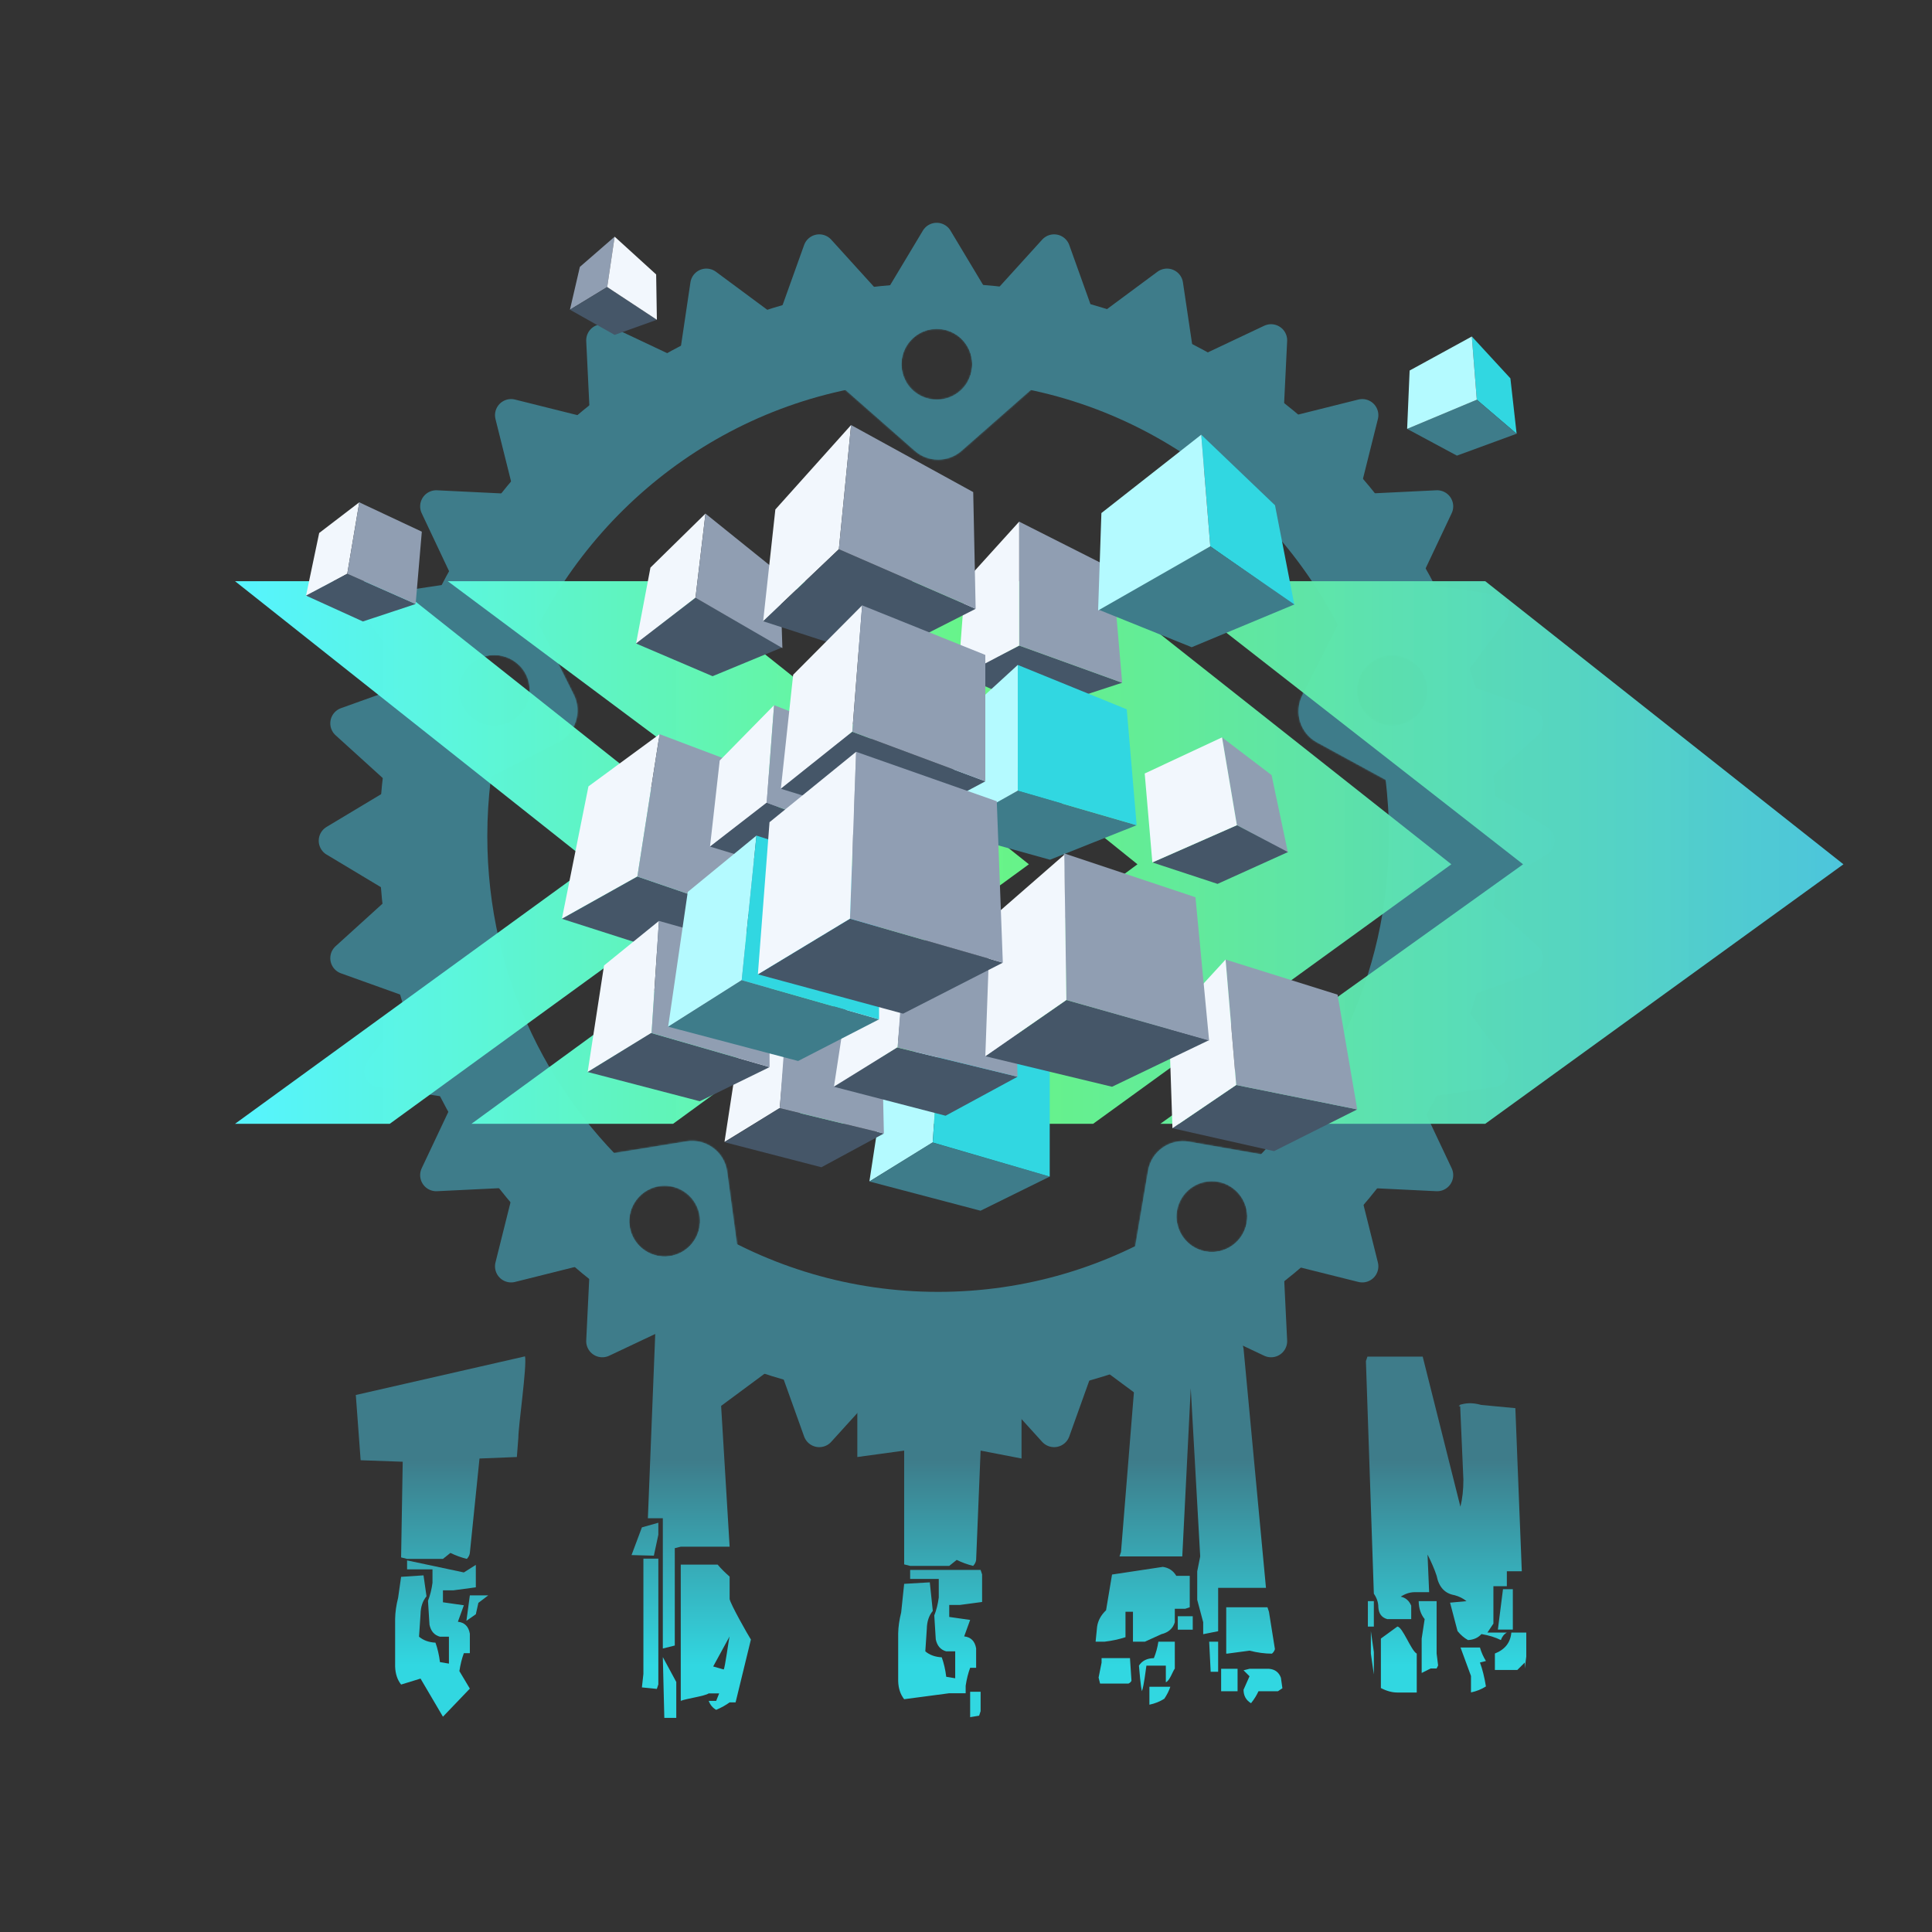<svg width="1200" height="1200" viewBox="0 0 1200 1200" fill="none" xmlns="http://www.w3.org/2000/svg">
<rect x="0" y="0" width="1200" height="1200" fill="#333333" stroke="none"/>
<path d="M918.97 544.192L955.62 522.202L918.97 500.212V544.192Z" fill="#3E7C8A" stroke="#3E7C8A" stroke-width="20" stroke-linejoin="round"/>
<path d="M908.201 609.55L948.437 595.132L916.781 566.415L908.201 609.55Z" fill="#3E7C8A" stroke="#3E7C8A" stroke-width="20" stroke-linejoin="round"/>
<path d="M884.888 671.551L927.164 665.26L901.719 630.919L884.888 671.551Z" fill="#3E7C8A" stroke="#3E7C8A" stroke-width="20" stroke-linejoin="round"/>
<path d="M849.928 727.812L892.619 729.89L874.362 691.244L849.928 727.812Z" fill="#3E7C8A" stroke="#3E7C8A" stroke-width="20" stroke-linejoin="round"/>
<path d="M804.663 776.172L846.128 786.538L835.762 745.074L804.663 776.172Z" fill="#3E7C8A" stroke="#3E7C8A" stroke-width="20" stroke-linejoin="round"/>
<path d="M750.834 814.772L789.48 833.028L787.402 790.338L750.834 814.772Z" fill="#3E7C8A" stroke="#3E7C8A" stroke-width="20" stroke-linejoin="round"/>
<path d="M690.508 842.129L724.85 867.573L731.14 825.298L690.508 842.129Z" fill="#3E7C8A" stroke="#3E7C8A" stroke-width="20" stroke-linejoin="round"/>
<path d="M626.006 857.191L654.723 888.846L669.14 848.611L626.006 857.191Z" fill="#3E7C8A" stroke="#3E7C8A" stroke-width="20" stroke-linejoin="round"/>
<path d="M559.803 859.38L581.793 896.03L603.783 859.38H559.803Z" fill="#3E7C8A" stroke="#3E7C8A" stroke-width="20" stroke-linejoin="round"/>
<path d="M494.445 848.611L508.863 888.846L537.58 857.191L494.445 848.611Z" fill="#3E7C8A" stroke="#3E7C8A" stroke-width="20" stroke-linejoin="round"/>
<path d="M432.444 825.299L438.734 867.574L473.076 842.129L432.444 825.299Z" fill="#3E7C8A" stroke="#3E7C8A" stroke-width="20" stroke-linejoin="round"/>
<path d="M376.182 790.338L374.105 833.028L412.75 814.772L376.182 790.338Z" fill="#3E7C8A" stroke="#3E7C8A" stroke-width="20" stroke-linejoin="round"/>
<path d="M327.822 745.074L317.456 786.538L358.921 776.172L327.822 745.074Z" fill="#3E7C8A" stroke="#3E7C8A" stroke-width="20" stroke-linejoin="round"/>
<path d="M289.223 691.244L270.966 729.89L313.656 727.812L289.223 691.244Z" fill="#3E7C8A" stroke="#3E7C8A" stroke-width="20" stroke-linejoin="round"/>
<path d="M261.866 630.918L236.421 665.26L278.696 671.55L261.866 630.918Z" fill="#3E7C8A" stroke="#3E7C8A" stroke-width="20" stroke-linejoin="round"/>
<path d="M246.804 566.415L215.148 595.132L255.384 609.55L246.804 566.415Z" fill="#3E7C8A" stroke="#3E7C8A" stroke-width="20" stroke-linejoin="round"/>
<path d="M244.615 500.212L207.966 522.202L244.615 544.192V500.212Z" fill="#3E7C8A" stroke="#3E7C8A" stroke-width="20" stroke-linejoin="round"/>
<path d="M255.383 434.855L215.148 449.272L246.803 477.989L255.383 434.855Z" fill="#3E7C8A" stroke="#3E7C8A" stroke-width="20" stroke-linejoin="round"/>
<path d="M278.696 372.854L236.421 379.145L261.866 413.486L278.696 372.854Z" fill="#3E7C8A" stroke="#3E7C8A" stroke-width="20" stroke-linejoin="round"/>
<path d="M313.656 316.592L270.966 314.515L289.222 353.16L313.656 316.592Z" fill="#3E7C8A" stroke="#3E7C8A" stroke-width="20" stroke-linejoin="round"/>
<path d="M358.921 268.232L317.457 257.866L327.823 299.331L358.921 268.232Z" fill="#3E7C8A" stroke="#3E7C8A" stroke-width="20" stroke-linejoin="round"/>
<path d="M412.75 229.633L374.105 211.376L376.183 254.066L412.75 229.633Z" fill="#3E7C8A" stroke="#3E7C8A" stroke-width="20" stroke-linejoin="round"/>
<path d="M473.076 202.276L438.735 176.831L432.444 219.106L473.076 202.276Z" fill="#3E7C8A" stroke="#3E7C8A" stroke-width="20" stroke-linejoin="round"/>
<path d="M537.58 187.213L508.863 155.558L494.446 195.793L537.58 187.213Z" fill="#3E7C8A" stroke="#3E7C8A" stroke-width="20" stroke-linejoin="round"/>
<path d="M603.782 185.025L581.792 148.375L559.802 185.025H603.782Z" fill="#3E7C8A" stroke="#3E7C8A" stroke-width="20" stroke-linejoin="round"/>
<path d="M669.139 195.793L654.722 155.558L626.005 187.213L669.139 195.793Z" fill="#3E7C8A" stroke="#3E7C8A" stroke-width="20" stroke-linejoin="round"/>
<path d="M731.141 219.106L724.85 176.831L690.509 202.276L731.141 219.106Z" fill="#3E7C8A" stroke="#3E7C8A" stroke-width="20" stroke-linejoin="round"/>
<path d="M787.402 254.066L789.48 211.376L750.834 229.632L787.402 254.066Z" fill="#3E7C8A" stroke="#3E7C8A" stroke-width="20" stroke-linejoin="round"/>
<path d="M835.762 299.331L846.128 257.866L804.664 268.232L835.762 299.331Z" fill="#3E7C8A" stroke="#3E7C8A" stroke-width="20" stroke-linejoin="round"/>
<path d="M874.362 353.16L892.618 314.515L849.928 316.592L874.362 353.16Z" fill="#3E7C8A" stroke="#3E7C8A" stroke-width="20" stroke-linejoin="round"/>
<path d="M901.719 413.486L927.164 379.145L884.888 372.854L901.719 413.486Z" fill="#3E7C8A" stroke="#3E7C8A" stroke-width="20" stroke-linejoin="round"/>
<path d="M916.781 477.99L948.436 449.272L908.201 434.855L916.781 477.99Z" fill="#3E7C8A" stroke="#3E7C8A" stroke-width="20" stroke-linejoin="round"/>
<mask id="path-33-inside-1_410_752" fill="white">
<path fill-rule="evenodd" clip-rule="evenodd" d="M460.846 795.648C463.465 814.999 441.452 827.916 425.836 816.192L349.775 759.084C334.264 747.439 340.318 722.878 359.464 719.775L426.329 708.935C438.546 706.955 449.991 715.437 451.651 727.701L460.846 795.648ZM395.371 745.077C402.772 735.448 416.578 733.642 426.207 741.042C435.836 748.443 437.642 762.249 430.241 771.878C422.84 781.507 409.034 783.313 399.405 775.912C389.776 768.511 387.97 754.706 395.371 745.077Z"/>
</mask>
<path fill-rule="evenodd" clip-rule="evenodd" d="M460.846 795.648C463.465 814.999 441.452 827.916 425.836 816.192L349.775 759.084C334.264 747.439 340.318 722.878 359.464 719.775L426.329 708.935C438.546 706.955 449.991 715.437 451.651 727.701L460.846 795.648ZM395.371 745.077C402.772 735.448 416.578 733.642 426.207 741.042C435.836 748.443 437.642 762.249 430.241 771.878C422.84 781.507 409.034 783.313 399.405 775.912C389.776 768.511 387.97 754.706 395.371 745.077Z" fill="#3E7C8A"/>
<path d="M425.836 816.192L422.233 820.99L422.233 820.99L425.836 816.192ZM460.846 795.648L454.9 796.453L454.9 796.453L460.846 795.648ZM349.775 759.084L346.172 763.882L346.172 763.882L349.775 759.084ZM359.464 719.775L358.503 713.852L358.503 713.852L359.464 719.775ZM426.329 708.935L427.289 714.858L427.289 714.858L426.329 708.935ZM451.651 727.701L445.705 728.506L445.705 728.506L451.651 727.701ZM399.405 775.912L395.749 780.67L395.749 780.67L399.405 775.912ZM422.233 820.99C442.108 835.912 470.125 819.472 466.792 794.843L454.9 796.453C456.805 810.526 440.795 819.92 429.438 811.393L422.233 820.99ZM346.172 763.882L422.233 820.99L429.438 811.393L353.377 754.286L346.172 763.882ZM358.503 713.852C334.136 717.802 326.432 749.061 346.172 763.882L353.377 754.286C342.097 745.817 346.5 727.954 360.424 725.697L358.503 713.852ZM425.369 703.013L358.503 713.852L360.424 725.697L427.289 714.858L425.369 703.013ZM457.597 726.897C455.484 711.288 440.917 700.492 425.369 703.013L427.289 714.858C436.174 713.418 444.498 719.587 445.705 728.506L457.597 726.897ZM466.792 794.843L457.597 726.897L445.705 728.506L454.9 796.453L466.792 794.843ZM429.863 736.285C417.607 726.865 400.034 729.164 390.614 741.42L400.128 748.733C405.51 741.732 415.548 740.418 422.55 745.8L429.863 736.285ZM434.998 775.534C444.418 763.278 442.119 745.706 429.863 736.285L422.55 745.8C429.552 751.181 430.865 761.22 425.484 768.222L434.998 775.534ZM395.749 780.67C408.005 790.09 425.578 787.791 434.998 775.534L425.484 768.222C420.102 775.223 410.064 776.537 403.062 771.155L395.749 780.67ZM390.614 741.42C381.194 753.677 383.493 771.249 395.749 780.67L403.062 771.155C396.06 765.774 394.747 755.735 400.128 748.733L390.614 741.42Z" fill="#3E7C8A" mask="url(#path-33-inside-1_410_752)"/>
<mask id="path-35-inside-2_410_752" fill="white">
<path fill-rule="evenodd" clip-rule="evenodd" d="M513.089 231.594C497.847 218.2 507.32 193.068 527.611 193.068H637.791C658.082 193.068 667.555 218.2 652.314 231.594L597.224 280.006C588.918 287.306 576.484 287.306 568.179 280.006L513.089 231.594ZM603.869 226.215C603.869 238.36 594.024 248.205 581.879 248.205C569.734 248.205 559.889 238.36 559.889 226.215C559.889 214.071 569.734 204.226 581.879 204.226C594.024 204.226 603.869 214.071 603.869 226.215Z"/>
</mask>
<path fill-rule="evenodd" clip-rule="evenodd" d="M513.089 231.594C497.847 218.2 507.32 193.068 527.611 193.068H637.791C658.082 193.068 667.555 218.2 652.314 231.594L597.224 280.006C588.918 287.306 576.484 287.306 568.179 280.006L513.089 231.594ZM603.869 226.215C603.869 238.36 594.024 248.205 581.879 248.205C569.734 248.205 559.889 238.36 559.889 226.215C559.889 214.071 569.734 204.226 581.879 204.226C594.024 204.226 603.869 214.071 603.869 226.215Z" fill="#3E7C8A"/>
<path d="M513.089 231.594L509.128 236.101L509.128 236.101L513.089 231.594ZM652.314 231.594L648.353 227.087L648.353 227.087L652.314 231.594ZM597.224 280.006L601.184 284.513L601.184 284.513L597.224 280.006ZM568.179 280.006L564.218 284.513L564.218 284.513L568.179 280.006ZM527.611 187.068C501.786 187.068 489.729 219.054 509.128 236.101L517.049 227.087C505.964 217.346 512.854 199.068 527.611 199.068V187.068ZM637.791 187.068H527.611V199.068H637.791V187.068ZM656.274 236.101C675.673 219.054 663.616 187.068 637.791 187.068V199.068C652.548 199.068 659.438 217.346 648.353 227.087L656.274 236.101ZM601.184 284.513L656.274 236.101L648.353 227.087L593.263 275.499L601.184 284.513ZM564.218 284.513C574.789 293.803 590.613 293.803 601.184 284.513L593.263 275.499C587.222 280.808 578.18 280.808 572.139 275.499L564.218 284.513ZM509.128 236.101L564.218 284.513L572.139 275.499L517.049 227.087L509.128 236.101ZM581.879 254.205C597.337 254.205 609.869 241.674 609.869 226.215H597.869C597.869 235.046 590.71 242.205 581.879 242.205V254.205ZM553.889 226.215C553.889 241.674 566.421 254.205 581.879 254.205V242.205C573.048 242.205 565.889 235.046 565.889 226.215H553.889ZM581.879 198.226C566.421 198.226 553.889 210.757 553.889 226.215H565.889C565.889 217.384 573.048 210.226 581.879 210.226V198.226ZM609.869 226.215C609.869 210.757 597.337 198.226 581.879 198.226V210.226C590.71 210.226 597.869 217.384 597.869 226.215H609.869Z" fill="#3E7C8A" mask="url(#path-35-inside-2_410_752)"/>
<mask id="path-37-inside-3_410_752" fill="white">
<path fill-rule="evenodd" clip-rule="evenodd" d="M285.814 492.147C268.427 501.076 248.9 484.59 254.786 465.952L284.43 372.079C290.383 353.228 316.245 351.183 325.086 368.865L356.377 431.447C361.77 442.232 357.476 455.348 346.749 460.856L285.814 492.147ZM313.827 407.896C325.378 411.649 331.699 424.055 327.946 435.605C324.193 447.156 311.787 453.477 300.237 449.724C288.687 445.971 282.366 433.565 286.119 422.015C289.871 410.465 302.277 404.144 313.827 407.896Z"/>
</mask>
<path fill-rule="evenodd" clip-rule="evenodd" d="M285.814 492.147C268.427 501.076 248.9 484.59 254.786 465.952L284.43 372.079C290.383 353.228 316.245 351.183 325.086 368.865L356.377 431.447C361.77 442.232 357.476 455.348 346.749 460.856L285.814 492.147ZM313.827 407.896C325.378 411.649 331.699 424.055 327.946 435.605C324.193 447.156 311.787 453.477 300.237 449.724C288.687 445.971 282.366 433.565 286.119 422.015C289.871 410.465 302.277 404.144 313.827 407.896Z" fill="#3E7C8A"/>
<path d="M254.786 465.952L260.507 467.759L260.507 467.759L254.786 465.952ZM285.814 492.147L283.073 486.81L283.073 486.81L285.814 492.147ZM284.43 372.079L278.708 370.272L278.708 370.272L284.43 372.079ZM325.086 368.865L319.72 371.548L319.72 371.548L325.086 368.865ZM356.377 431.447L351.011 434.13L351.011 434.13L356.377 431.447ZM346.749 460.856L349.49 466.194L349.49 466.194L346.749 460.856ZM327.946 435.605L333.652 437.459L333.652 437.459L327.946 435.605ZM313.827 407.896L311.973 413.603L311.973 413.603L313.827 407.896ZM286.119 422.015L291.825 423.869L291.825 423.869L286.119 422.015ZM249.064 464.145C241.573 487.867 266.426 508.848 288.555 497.485L283.073 486.81C270.428 493.303 256.227 481.314 260.507 467.759L249.064 464.145ZM278.708 370.272L249.064 464.145L260.507 467.759L290.151 373.885L278.708 370.272ZM330.453 366.182C319.201 343.678 286.285 346.28 278.708 370.272L290.151 373.885C294.481 360.176 313.29 358.689 319.72 371.548L330.453 366.182ZM361.744 428.764L330.453 366.182L319.72 371.548L351.011 434.13L361.744 428.764ZM349.49 466.194C363.142 459.183 368.607 442.49 361.744 428.764L351.011 434.13C354.932 441.974 351.81 451.513 344.009 455.519L349.49 466.194ZM288.555 497.485L349.49 466.194L344.009 455.519L283.073 486.81L288.555 497.485ZM333.652 437.459C338.429 422.758 330.383 406.967 315.682 402.19L311.973 413.603C320.372 416.332 324.968 425.352 322.239 433.751L333.652 437.459ZM298.383 455.43C313.085 460.207 328.875 452.161 333.652 437.459L322.239 433.751C319.511 442.15 310.49 446.746 302.091 444.017L298.383 455.43ZM280.412 420.161C275.635 434.862 283.681 450.653 298.383 455.43L302.091 444.017C293.692 441.288 289.096 432.268 291.825 423.869L280.412 420.161ZM315.682 402.19C300.98 397.413 285.189 405.459 280.412 420.161L291.825 423.869C294.554 415.47 303.575 410.874 311.973 413.603L315.682 402.19Z" fill="#3E7C8A" mask="url(#path-37-inside-3_410_752)"/>
<mask id="path-39-inside-4_410_752" fill="white">
<path fill-rule="evenodd" clip-rule="evenodd" d="M803.074 720.422C822.224 723.774 827.934 748.497 812.193 759.906L736.453 814.803C720.499 826.367 698.556 812.736 701.852 793.309L713.083 727.124C715.123 715.101 726.553 707.031 738.565 709.133L803.074 720.422ZM734.771 768.375C727.755 758.462 730.104 744.738 740.017 737.723C749.93 730.707 763.654 733.055 770.67 742.969C777.685 752.882 775.337 766.605 765.424 773.621C755.511 780.637 741.787 778.288 734.771 768.375Z"/>
</mask>
<path fill-rule="evenodd" clip-rule="evenodd" d="M803.074 720.422C822.224 723.774 827.934 748.497 812.193 759.906L736.453 814.803C720.499 826.367 698.556 812.736 701.852 793.309L713.083 727.124C715.123 715.101 726.553 707.031 738.565 709.133L803.074 720.422ZM734.771 768.375C727.755 758.462 730.104 744.738 740.017 737.723C749.93 730.707 763.654 733.055 770.67 742.969C777.685 752.882 775.337 766.605 765.424 773.621C755.511 780.637 741.787 778.288 734.771 768.375Z" fill="#3E7C8A"/>
<path d="M812.193 759.906L808.672 755.048L812.193 759.906ZM803.074 720.422L802.04 726.333L802.04 726.333L803.074 720.422ZM736.453 814.803L732.932 809.945L732.932 809.945L736.453 814.803ZM701.852 793.309L695.937 792.306L695.937 792.306L701.852 793.309ZM713.083 727.124L718.998 728.127L718.998 728.127L713.083 727.124ZM738.565 709.133L737.531 715.044L737.531 715.044L738.565 709.133ZM734.771 768.375L739.668 764.909L739.668 764.909L734.771 768.375ZM815.714 764.764C835.748 750.243 828.481 718.777 804.108 714.512L802.04 726.333C815.967 728.77 820.119 746.75 808.672 755.048L815.714 764.764ZM739.974 819.661L815.714 764.764L808.672 755.048L732.932 809.945L739.974 819.661ZM695.937 792.306C691.741 817.031 719.669 834.379 739.974 819.661L732.932 809.945C721.329 818.355 705.37 808.442 707.768 794.313L695.937 792.306ZM707.167 726.12L695.937 792.306L707.768 794.313L718.998 728.127L707.167 726.12ZM739.599 703.223C724.311 700.548 709.764 710.818 707.167 726.12L718.998 728.127C720.482 719.384 728.795 713.515 737.531 715.044L739.599 703.223ZM804.108 714.512L739.599 703.223L737.531 715.044L802.04 726.333L804.108 714.512ZM736.551 732.825C723.933 741.755 720.943 759.223 729.873 771.841L739.668 764.909C734.567 757.701 736.275 747.722 743.483 742.62L736.551 732.825ZM775.567 739.502C766.637 726.884 749.169 723.895 736.551 732.825L743.483 742.62C750.691 737.519 760.67 739.226 765.772 746.435L775.567 739.502ZM768.89 778.519C781.508 769.589 784.497 752.12 775.567 739.502L765.772 746.435C770.874 753.643 769.166 763.622 761.957 768.724L768.89 778.519ZM729.873 771.841C738.804 784.459 756.272 787.449 768.89 778.519L761.957 768.724C754.749 773.825 744.77 772.117 739.668 764.909L729.873 771.841Z" fill="#3E7C8A" mask="url(#path-39-inside-4_410_752)"/>
<mask id="path-41-inside-5_410_752" fill="white">
<path fill-rule="evenodd" clip-rule="evenodd" d="M839.175 371.93C848.067 354.321 873.852 356.411 879.792 375.222L908.96 467.585C914.925 486.475 894.842 503.008 877.45 493.526L818.007 461.118C807.576 455.431 803.544 442.49 808.899 431.885L839.175 371.93ZM871.522 449.724C859.972 453.477 847.566 447.156 843.813 435.605C840.06 424.055 846.381 411.649 857.931 407.896C869.482 404.144 881.887 410.465 885.64 422.015C889.393 433.565 883.072 445.971 871.522 449.724Z"/>
</mask>
<path fill-rule="evenodd" clip-rule="evenodd" d="M839.175 371.93C848.067 354.321 873.852 356.411 879.792 375.222L908.96 467.585C914.925 486.475 894.842 503.008 877.45 493.526L818.007 461.118C807.576 455.431 803.544 442.49 808.899 431.885L839.175 371.93ZM871.522 449.724C859.972 453.477 847.566 447.156 843.813 435.605C840.06 424.055 846.381 411.649 857.931 407.896C869.482 404.144 881.887 410.465 885.64 422.015C889.393 433.565 883.072 445.971 871.522 449.724Z" fill="#3E7C8A"/>
<path d="M879.792 375.222L885.514 373.415L885.514 373.415L879.792 375.222ZM839.175 371.93L844.531 374.634L844.531 374.634L839.175 371.93ZM908.96 467.585L914.681 465.779L914.681 465.779L908.96 467.585ZM877.45 493.526L880.322 488.258L880.322 488.258L877.45 493.526ZM818.007 461.118L820.879 455.85L820.879 455.85L818.007 461.118ZM808.899 431.885L803.544 429.181L803.544 429.181L808.899 431.885ZM843.813 435.605L849.519 433.751L849.519 433.751L843.813 435.605ZM857.931 407.896L856.077 402.19L856.077 402.19L857.931 407.896ZM885.64 422.015L879.934 423.869L879.934 423.869L885.64 422.015ZM885.514 373.415C877.954 349.474 845.137 346.814 833.82 369.225L844.531 374.634C850.998 361.828 869.751 363.348 874.071 377.029L885.514 373.415ZM914.681 465.779L885.514 373.415L874.071 377.029L903.238 469.392L914.681 465.779ZM874.578 498.794C896.713 510.862 922.273 489.819 914.681 465.779L903.238 469.392C907.577 483.13 892.971 495.154 880.322 488.258L874.578 498.794ZM815.135 466.386L874.578 498.794L880.322 488.258L820.879 455.85L815.135 466.386ZM803.544 429.181C796.728 442.678 801.859 459.148 815.135 466.386L820.879 455.85C813.293 451.714 810.361 442.302 814.255 434.59L803.544 429.181ZM833.82 369.225L803.544 429.181L814.255 434.59L844.531 374.634L833.82 369.225ZM838.107 437.459C842.884 452.161 858.674 460.207 873.376 455.43L869.668 444.017C861.269 446.746 852.248 442.15 849.519 433.751L838.107 437.459ZM856.077 402.19C841.376 406.967 833.33 422.758 838.107 437.459L849.519 433.751C846.791 425.352 851.387 416.332 859.786 413.603L856.077 402.19ZM891.347 420.161C886.57 405.459 870.779 397.413 856.077 402.19L859.786 413.603C868.184 410.874 877.205 415.47 879.934 423.869L891.347 420.161ZM873.376 455.43C888.078 450.653 896.123 434.863 891.347 420.161L879.934 423.869C882.663 432.268 878.067 441.288 869.668 444.017L873.376 455.43Z" fill="#3E7C8A" mask="url(#path-41-inside-5_410_752)"/>
<path fill-rule="evenodd" clip-rule="evenodd" d="M929.934 523.11C929.934 714.881 774.473 870.342 582.702 870.342C390.931 870.342 235.47 714.881 235.47 523.11C235.47 331.34 390.931 175.878 582.702 175.878C774.473 175.878 929.934 331.34 929.934 523.11ZM862.727 519.336C862.727 606.348 823.891 684.19 762.785 736.116C765.83 737.68 768.554 739.981 770.669 742.968C777.684 752.882 775.336 766.605 765.423 773.621C755.51 780.637 741.786 778.288 734.77 768.375C732.822 765.623 731.596 762.577 731.053 759.462C688.039 786.675 637.187 802.406 582.702 802.406C528.39 802.406 477.69 786.776 434.763 759.723C434.525 763.99 433.042 768.233 430.241 771.878C422.84 781.507 409.035 783.313 399.406 775.912C389.777 768.511 387.97 754.706 395.371 745.076C397.913 741.769 401.211 739.385 404.835 737.979C342.453 686.062 302.676 607.395 302.676 519.336C302.676 495.572 305.573 472.492 311.029 450.438C307.542 451.085 303.848 450.896 300.237 449.723C288.687 445.97 282.366 433.565 286.119 422.015C289.872 410.464 302.277 404.143 313.828 407.896C317.39 409.054 320.456 411.035 322.881 413.56C361.96 315.563 453.721 244.752 562.699 236.978C560.91 233.796 559.89 230.125 559.89 226.215C559.89 214.07 569.735 204.225 581.88 204.225C594.025 204.225 603.87 214.07 603.87 226.215C603.87 230.081 602.872 233.713 601.121 236.869C712.983 244.212 806.939 317.951 844.81 419.491C847.301 414.17 851.905 409.855 857.933 407.896C869.483 404.143 881.889 410.464 885.642 422.015C889.394 433.565 883.073 445.971 871.523 449.723C865.349 451.729 858.931 450.857 853.721 447.847C859.599 470.683 862.727 494.64 862.727 519.336Z" fill="#3E7C8A"/>
<path d="M901.445 536.826L678.969 361H488.155L706.5 536.826L488.155 698H678.969L901.445 536.826Z" fill="url(#paint0_linear_410_752)"/>
<path d="M639.068 536.826L418.083 361H278.125L513.843 536.826L292.857 698H418.083L639.068 536.826Z" fill="url(#paint1_linear_410_752)"/>
<path d="M463.876 536.826L242.102 361H146L367.774 536.826L146 698H242.102L463.876 536.826Z" fill="url(#paint2_linear_410_752)"/>
<path d="M1145 536.826L922.523 361H720.71L946 536.826L720.71 698H922.523L1145 536.826Z" fill="url(#paint3_linear_410_752)"/>
<path d="M768.251 512.557L759.027 458L789.798 481.422L800 529.739L768.251 512.557Z" fill="#909EB2"/>
<path d="M715.742 535.67L768.251 512.557L799.956 529.231L756.242 549L715.742 535.67Z" fill="#455668"/>
<path d="M715.742 535.67L768.251 512.557L759.027 458L711 480.428L715.742 535.67Z" fill="#F2F7FD"/>
<path d="M579.351 709.622L583.892 640L550.09 667.67L540 733.838L579.351 709.622Z" fill="#B4FAFF"/>
<path d="M652 730.811L579.07 709.622L540 733.838L609.023 752L652 730.811Z" fill="#3E7C8A"/>
<path d="M652 730.811L579.351 709.622L583.892 640L652 659.373V730.811Z" fill="#31D7E1"/>
<path d="M633.07 400.97L697 424.065L645.247 441L596.538 419.446L633.07 400.97Z" fill="#455668"/>
<path d="M633.03 400.971L633.03 324L690.912 353.243L697 424.065L633.03 400.971Z" fill="#909EB2"/>
<path d="M633.03 400.971L633.03 324L599.582 360.941L595 420.985L633.03 400.971Z" fill="#F2F7FD"/>
<path d="M767.834 673.911L843 689.077L791.33 715L728.231 700.779L767.834 673.911Z" fill="#455668"/>
<path d="M767.834 673.911L761.222 596L830.794 617.795L843 689.077L767.834 673.911Z" fill="#909EB2"/>
<path d="M767.834 673.911L761.222 596L726 634.376L728.231 700.779L767.834 673.911Z" fill="#F2F7FD"/>
<path d="M395.883 544.436L409.671 456L365.493 488.431L349 570.68L395.883 544.436Z" fill="#F2F7FD"/>
<path d="M479.285 573.009L395.883 544.436L349 570.68L428.025 596L479.285 573.009Z" fill="#455668"/>
<path d="M479.285 573.009L395.883 544.436L409.671 456L484 484.095L479.285 573.009Z" fill="#909EB2"/>
<path d="M484.32 688.297L489.6 628L458.8 651.964L450 709.27L484.32 688.297Z" fill="#F2F7FD"/>
<path d="M549 704.027L484.074 688.297L450 709.429L510.198 725L549 704.027Z" fill="#455668"/>
<path d="M549 704.027L484.32 688.297L488.751 628L547.68 644.778L549 704.027Z" fill="#909EB2"/>
<path d="M557.52 650.622L563.6 581L528.133 608.67L518 674.838L557.52 650.622Z" fill="#F2F7FD"/>
<path d="M632 668.784L557.237 650.622L518 675.021L587.319 693L632 668.784Z" fill="#455668"/>
<path d="M632 668.784L557.52 650.622L562.623 581L630.48 600.373L632 668.784Z" fill="#909EB2"/>
<path d="M404.703 641.622L409.284 572L375.18 599.67L365 665.838L404.703 641.622Z" fill="#F2F7FD"/>
<path d="M478 662.811L404.419 641.622L365 665.838L434.64 684L478 662.811Z" fill="#455668"/>
<path d="M478 662.811L404.703 641.622L409.284 572L478 591.373V662.811Z" fill="#909EB2"/>
<path d="M632.154 491.115L706 512.557L652.154 534L586 515.621L632.154 491.115Z" fill="#3E7C8A"/>
<path d="M632.154 491.115L632.154 413L699.846 440.569L706 512.557L632.154 491.115Z" fill="#31D7E1"/>
<path d="M632.154 491.115L632.154 413L593.692 448.228L590.29 514.517L632.154 491.115Z" fill="#B4FAFF"/>
<path d="M215.684 356.365L223.147 312L198.254 331.046L190 370.337L215.684 356.365Z" fill="#F2F7FD"/>
<path d="M258.164 375.16L215.684 356.365L190.036 369.924L225.4 386L258.164 375.16Z" fill="#455668"/>
<path d="M258.164 375.16L215.684 356.365L223.147 312L262 330.239L258.164 375.16Z" fill="#909EB2"/>
<path d="M476.197 498.571L480.788 438L447.028 472.378L441 525.829L476.197 498.571Z" fill="#F2F7FD"/>
<path d="M542 522.8L476.197 498.571L441 525.829L500.627 544L542 522.8Z" fill="#455668"/>
<path d="M542 522.8L476.197 498.571L480.788 438L542 461.887V522.8Z" fill="#909EB2"/>
<path d="M460.698 608.783L469.837 519L427.186 554L415 637.696L460.698 608.783Z" fill="#B4FAFF"/>
<path d="M546 633.13L460.698 608.783L415 637.696L495.733 659L546 633.13Z" fill="#3E7C8A"/>
<path d="M546 633.13L460.698 608.783L469.837 519L546 543.348V633.13Z" fill="#31D7E1"/>
<path d="M431.977 371.27L438.184 319L404.002 352.54L395 400.035L431.977 371.27Z" fill="#F2F7FD"/>
<path d="M486 402.053L431.977 371.27L395.03 399.677L442.596 420L486 402.053Z" fill="#455668"/>
<path d="M485.96 402.531L431.977 371.27L438.184 319L484.435 356.24L485.96 402.531Z" fill="#909EB2"/>
<path d="M521.034 341.128L528.621 264L481.586 316.447L474 385.862L521.034 341.128Z" fill="#F2F7FD"/>
<path d="M606 378.149L521.034 341.128L474 385.862L545.31 409L606 378.149Z" fill="#455668"/>
<path d="M606 378.149L521.034 341.128L528.621 264L604.483 305.649L606 378.149Z" fill="#909EB2"/>
<path d="M662.339 621.114L750.989 646.049L690.715 675L612 656.042L662.339 621.114Z" fill="#455668"/>
<path d="M662.339 621.114L660.813 530L742.526 557.303L751 646.291L662.339 621.114Z" fill="#909EB2"/>
<path d="M662.339 621.114L661.063 530.888L615.051 571.001L612 656.042L662.339 621.114Z" fill="#F2F7FD"/>
<path d="M917.273 248.265L914.182 209L938.136 234.998L942 269.408L917.273 248.265Z" fill="#31D7E1"/>
<path d="M874 266.388L917.273 248.265L942 269.408L904.909 283L874 266.388Z" fill="#3E7C8A"/>
<path d="M874 266.388L917.273 248.265L914.182 209L875.545 230.143L874 266.388Z" fill="#B4FAFF"/>
<path d="M751.734 339.362L746.106 270L791.932 313.834L804 375.907L751.734 339.362Z" fill="#31D7E1"/>
<path d="M682 378.544L751.734 339.362L803.96 375.439L740.189 402L682 378.544Z" fill="#3E7C8A"/>
<path d="M682.053 379.169L751.734 339.362L746.106 270L684.099 318.67L682.053 379.169Z" fill="#B4FAFF"/>
<path d="M377.143 178.282L381.772 147L360.171 165.769L354 192.359L377.143 178.282Z" fill="#909EB2"/>
<path d="M408 198.615L377.143 178.282L354 192.359L381.772 208L408 198.615Z" fill="#455668"/>
<path d="M408 198.615L377.143 178.282L381.772 147L407.548 170.462L408 198.615Z" fill="#F2F7FD"/>
<path d="M529.373 454.506L535.494 376L492.651 419.101L485 489.91L529.373 454.506Z" fill="#F2F7FD"/>
<path d="M612 485.292L529.373 454.506L485 489.91L559.976 513L612 485.292Z" fill="#455668"/>
<path d="M612 485.292L529.373 454.506L535.494 376L612 406.787V485.292Z" fill="#909EB2"/>
<path d="M527.935 570.598L622.872 597.935L560.937 629.605L470.727 605.181L527.935 570.598Z" fill="#455668"/>
<path d="M527.935 570.598L531.75 466.96L619.116 497.67L622.872 597.935L527.935 570.598Z" fill="#909EB3"/>
<path d="M527.935 570.598L531.75 466.96L477.964 510.682L470.727 605.181L527.935 570.598Z" fill="#F2F7FD"/>
<path d="M221 866.456L326.106 842.456C327.344 848.728 321.963 885.542 321.963 892.899L321.035 904.979L297.83 905.908L291.83 964.541C291.675 965.857 291.056 967.096 289.973 968.258C286.493 967.406 283.089 966.167 279.763 964.541L275.122 968.258H252.846L249.133 967.329L250.133 907.908L224 906.979L221 866.456ZM252.846 969.187L288.117 976.671L295.543 971.975V985.913L281.62 987.772H275.122V995.206L288.117 997.064L284.404 1007.29C288.581 1007.75 291.056 1010.23 291.83 1014.72V1026.8H288.117C286.879 1030.13 285.951 1033.85 285.332 1037.95L291.83 1048.83L275.122 1066.27L261.199 1042.6L249.133 1046.31C246.813 1043.37 245.575 1039.65 245.42 1035.16V1005.43C245.498 1001.32 246.116 996.987 247.277 992.418L249.133 979.409L263.056 978.479L264.912 991.489C262.514 994.354 261.277 998.071 261.199 1002.64L260.271 1016.58C262.901 1018.82 266.305 1020.06 270.481 1020.29C271.796 1023.93 272.725 1027.96 273.266 1032.37L278.835 1033.3V1016.58H273.266C269.785 1015.65 267.619 1013.17 266.769 1009.14L265.84 994.276C267.155 990.947 268.084 987.23 268.625 983.126V974.763H252.846V969.187ZM291.83 990.919H303.253L297.127 995.565L295.543 1002.64L289.701 1006.72L291.83 990.919Z" fill="url(#paint4_linear_410_752)"/>
<path d="M408.411 789H452.252L453.18 792.717L445.754 837.664L453.18 960.672H422.831L419.119 961.601V1022.06L411.693 1023.92V943.016H402.411L408.411 792.717L407.483 791.788L408.411 789ZM398.699 948.675L408.909 945.804V953.238L406.124 966.247L392.26 965.885L398.699 948.675ZM399.627 968.105H408.909V1046.22L407.98 1049.01L398.699 1048.08L399.627 1039.72V968.105ZM422.831 971.822H445.754C447.765 974.223 450.241 976.701 453.18 979.256V993.195C453.721 996.369 464.464 1015.33 466.397 1018.35L456.893 1057.37H453.18C450.859 1059.08 448.075 1060.63 444.826 1062.02C442.66 1060.78 441.113 1058.92 440.185 1056.44H444.826L446.683 1051.8H440.185C437.865 1053.5 426.08 1055.05 422.831 1056.44V971.822ZM411.693 1029.25L420.047 1044.7V1067H412.621L411.693 1029.25ZM442.97 1035.07L449.467 1036.93C450.241 1036.78 452.716 1017.47 453.18 1016.39L442.97 1035.07Z" fill="url(#paint5_linear_410_752)"/>
<path d="M532.5 834.5L661.263 840.664C662.5 846.936 634.5 853.644 634.5 861V905.908L609.074 901L606.29 968.885C606.135 970.201 605.516 971.44 604.433 972.602C600.952 971.75 597.549 970.511 594.223 968.885L589.582 972.602H565.306L561.593 971.672V887V901L532.5 904.979V834.5ZM565.306 975.117H609.074L610.002 977.904V995.014L596.079 996.873H589.582V1004.31L602.577 1006.17L598.864 1016.39C603.041 1016.85 605.516 1019.33 606.29 1023.82V1035.9H602.577C601.339 1039.23 600.411 1042.95 599.792 1047.05V1051.7H589.582L561.593 1055.41C559.272 1052.47 558.035 1048.75 557.88 1044.26V1014.53C557.957 1010.42 558.576 1006.09 559.736 1001.52L561.593 983.752L577.516 982.823L579.372 1000.59C576.974 1003.45 575.737 1007.17 575.659 1011.74L574.731 1025.68C577.361 1027.92 580.764 1029.16 584.941 1029.4C586.256 1033.04 587.184 1037.06 587.726 1041.48L593.295 1042.41V1025.68H587.726C584.245 1024.75 582.079 1022.27 581.228 1018.25L580.3 1003.38C581.615 1000.05 582.543 996.331 583.085 992.227V980.692H565.306V975.117ZM602.577 1050.77H609.074V1062.85L608.146 1065.64L602.577 1066.56V1050.77Z" fill="url(#paint6_linear_410_752)"/>
<path d="M709.273 796.465H763.108C766.898 798.401 769.373 801.808 770.534 806.686L768.111 811.332C768.575 815.669 770.998 832.088 772.39 837.664L786.313 986.225H756.611V1013.17L747.329 1015.03V1007.6L743.616 993.659V976.004L745.472 966.712L739.597 862.245L734.334 966.712H695.35L696.278 963.924L706.488 837.664C706.488 825.77 708.19 824.596 709.273 818.633L706.488 811.332C706.952 806.996 707.881 802.04 709.273 796.465ZM690.709 977.974L722.268 973.216C725.98 973.758 728.765 975.617 730.621 978.792H738.975V998.305L736.19 999.235H729.693V1007.6C728.533 1011.47 725.748 1013.95 721.339 1015.03L711.129 1019.68H703.704V1001.09H699.063V1016.89C694.963 1018.21 690.632 1019.14 686.068 1019.68H680.499L681.427 1010.39C681.969 1006.59 683.825 1003.18 686.996 1000.16L690.709 977.974ZM761.635 998.305H787.241L788.169 1001.09L791.882 1024.32C791.573 1025.41 790.954 1026.34 790.026 1027.11C785.617 1027.11 780.976 1026.49 776.103 1025.25L762.18 1027.11H761.635V998.305ZM731.549 1003.88H740.831V1012.24H731.549V1003.88ZM719.483 1019.68H729.693V1036.4C728.378 1038.03 726.522 1044.03 724.124 1044.88V1034.55H712.057C711.516 1038.11 710.588 1046.58 709.273 1050.45C708.422 1047.12 707.803 1038.65 707.417 1034.55C709.35 1031.53 712.444 1029.98 716.698 1029.9C718.013 1026.65 718.942 1023.24 719.483 1019.68ZM751.042 1019.68H756.611V1038.37H751.97L751.042 1019.68ZM684.212 1029.9H701.847L702.776 1043.84C702.621 1044.53 702.002 1045.15 700.919 1045.7H683.284L682.355 1041.98L684.212 1032.69V1029.9ZM758.467 1036.52H768.677V1050.45H758.467V1036.52ZM776.103 1036.52H788.169C791.882 1036.82 794.357 1038.68 795.595 1042.09L796.523 1048.6L793.738 1050.45H781.672C780.512 1053.01 778.965 1055.49 777.031 1057.89C773.937 1056.03 772.39 1053.24 772.39 1049.52L776.103 1041.16L772.39 1037.44L776.103 1036.52ZM713.914 1047.67H726.909C726.135 1050.07 724.897 1052.54 723.196 1055.1C720.411 1056.88 717.317 1058.12 713.914 1058.82V1047.67Z" fill="url(#paint7_linear_410_752)"/>
<path d="M849.324 842.638H883.667L907.088 935.825C908.325 930.869 908.944 925.294 908.944 919.099L906.944 873.425H906.016L906.944 872.496C910.27 871.567 913.983 870.947 920.082 872.638L941.215 874.638L945.215 975.923H935.933V985.216H927.58V1008.45L923.867 1014.02H935.933C934.232 1014.95 932.994 1016.5 932.221 1018.67C928.817 1016.96 924.795 1015.73 920.154 1014.95C918.066 1017.27 915.281 1018.51 911.8 1018.67C909.403 1017.35 907.237 1015.49 905.303 1013.09L900.662 995.437L910.872 994.508C908.784 992.804 906.309 991.565 903.447 990.791C897.414 989.784 893.701 985.758 892.308 978.711C891.148 974.994 888.601 969.277 886.667 965.56L887.667 988.933H878.386C875.524 989.01 872.739 989.939 870.032 991.72C873.048 992.34 875.214 994.198 876.529 997.296V1005.66H861.678C858.197 1004.73 856.341 1002.25 856.109 998.225C856.109 995.36 855.181 992.572 853.324 989.862L848.396 845.425L849.324 842.638ZM933.533 987.074H939.646V1012.16H930.364L933.533 987.074ZM849.612 994.508H853.324V1010.3H849.612V994.508ZM881.17 994.508H892.308V1027.03L893.237 1034.46L892.308 1036.32H888.596L883.027 1039.11V1017.74L884.883 1005.66C882.485 1002.72 881.248 998.999 881.17 994.508ZM857.693 1017.74L867.903 1010.3C871.152 1010.3 876.412 1025.23 879.97 1027.09V1051.25H867.903C864.655 1051.25 861.251 1050.32 857.693 1048.47V1017.74ZM851.468 1013.09L853.324 1026.1V1040.04L851.468 1027.03V1013.09ZM938.718 1014.02H948V1028.89L947.072 1036.32V1032.61L942.431 1037.25H928.508V1027.03C934.773 1024.55 938.177 1020.22 938.718 1014.02ZM907.16 1023.31H919.226C920.077 1026.26 921.314 1029.04 922.939 1031.68L919.226 1032.61C920.773 1036.79 922.011 1041.74 922.939 1047.47C920.154 1049.25 917.06 1050.49 913.657 1051.19V1040.97L907.16 1023.31Z" fill="url(#paint8_linear_410_752)"/>
<defs>
<linearGradient id="paint0_linear_410_752" x1="1155" y1="529.5" x2="146" y2="529.5" gradientUnits="userSpaceOnUse">
<stop stop-color="#4CC4DE"/>
<stop offset="0.538" stop-color="#6BFF8C" stop-opacity="0.95"/>
<stop offset="1" stop-color="#56F4FF"/>
</linearGradient>
<linearGradient id="paint1_linear_410_752" x1="1155" y1="529.5" x2="146" y2="529.5" gradientUnits="userSpaceOnUse">
<stop stop-color="#4CC4DE"/>
<stop offset="0.538" stop-color="#6BFF8C" stop-opacity="0.95"/>
<stop offset="1" stop-color="#56F4FF"/>
</linearGradient>
<linearGradient id="paint2_linear_410_752" x1="1155" y1="529.5" x2="146" y2="529.5" gradientUnits="userSpaceOnUse">
<stop stop-color="#4CC4DE"/>
<stop offset="0.538" stop-color="#6BFF8C" stop-opacity="0.95"/>
<stop offset="1" stop-color="#56F4FF"/>
</linearGradient>
<linearGradient id="paint3_linear_410_752" x1="1155" y1="529.5" x2="146" y2="529.5" gradientUnits="userSpaceOnUse">
<stop stop-color="#4CC4DE"/>
<stop offset="0.538" stop-color="#6BFF8C" stop-opacity="0.95"/>
<stop offset="1" stop-color="#56F4FF"/>
</linearGradient>
<linearGradient id="paint4_linear_410_752" x1="601.274" y1="815.461" x2="601.274" y2="1034.31" gradientUnits="userSpaceOnUse">
<stop offset="0.418" stop-color="#3E7C8A"/>
<stop offset="1" stop-color="#31D7E1"/>
</linearGradient>
<linearGradient id="paint5_linear_410_752" x1="601.274" y1="815.461" x2="601.274" y2="1034.31" gradientUnits="userSpaceOnUse">
<stop offset="0.418" stop-color="#3E7C8A"/>
<stop offset="1" stop-color="#31D7E1"/>
</linearGradient>
<linearGradient id="paint6_linear_410_752" x1="601.274" y1="815.461" x2="601.274" y2="1034.31" gradientUnits="userSpaceOnUse">
<stop offset="0.418" stop-color="#3E7C8A"/>
<stop offset="1" stop-color="#31D7E1"/>
</linearGradient>
<linearGradient id="paint7_linear_410_752" x1="601.274" y1="815.461" x2="601.274" y2="1034.31" gradientUnits="userSpaceOnUse">
<stop offset="0.418" stop-color="#3E7C8A"/>
<stop offset="1" stop-color="#31D7E1"/>
</linearGradient>
<linearGradient id="paint8_linear_410_752" x1="601.274" y1="815.461" x2="601.274" y2="1034.31" gradientUnits="userSpaceOnUse">
<stop offset="0.418" stop-color="#3E7C8A"/>
<stop offset="1" stop-color="#31D7E1"/>
</linearGradient>
</defs>
</svg>
